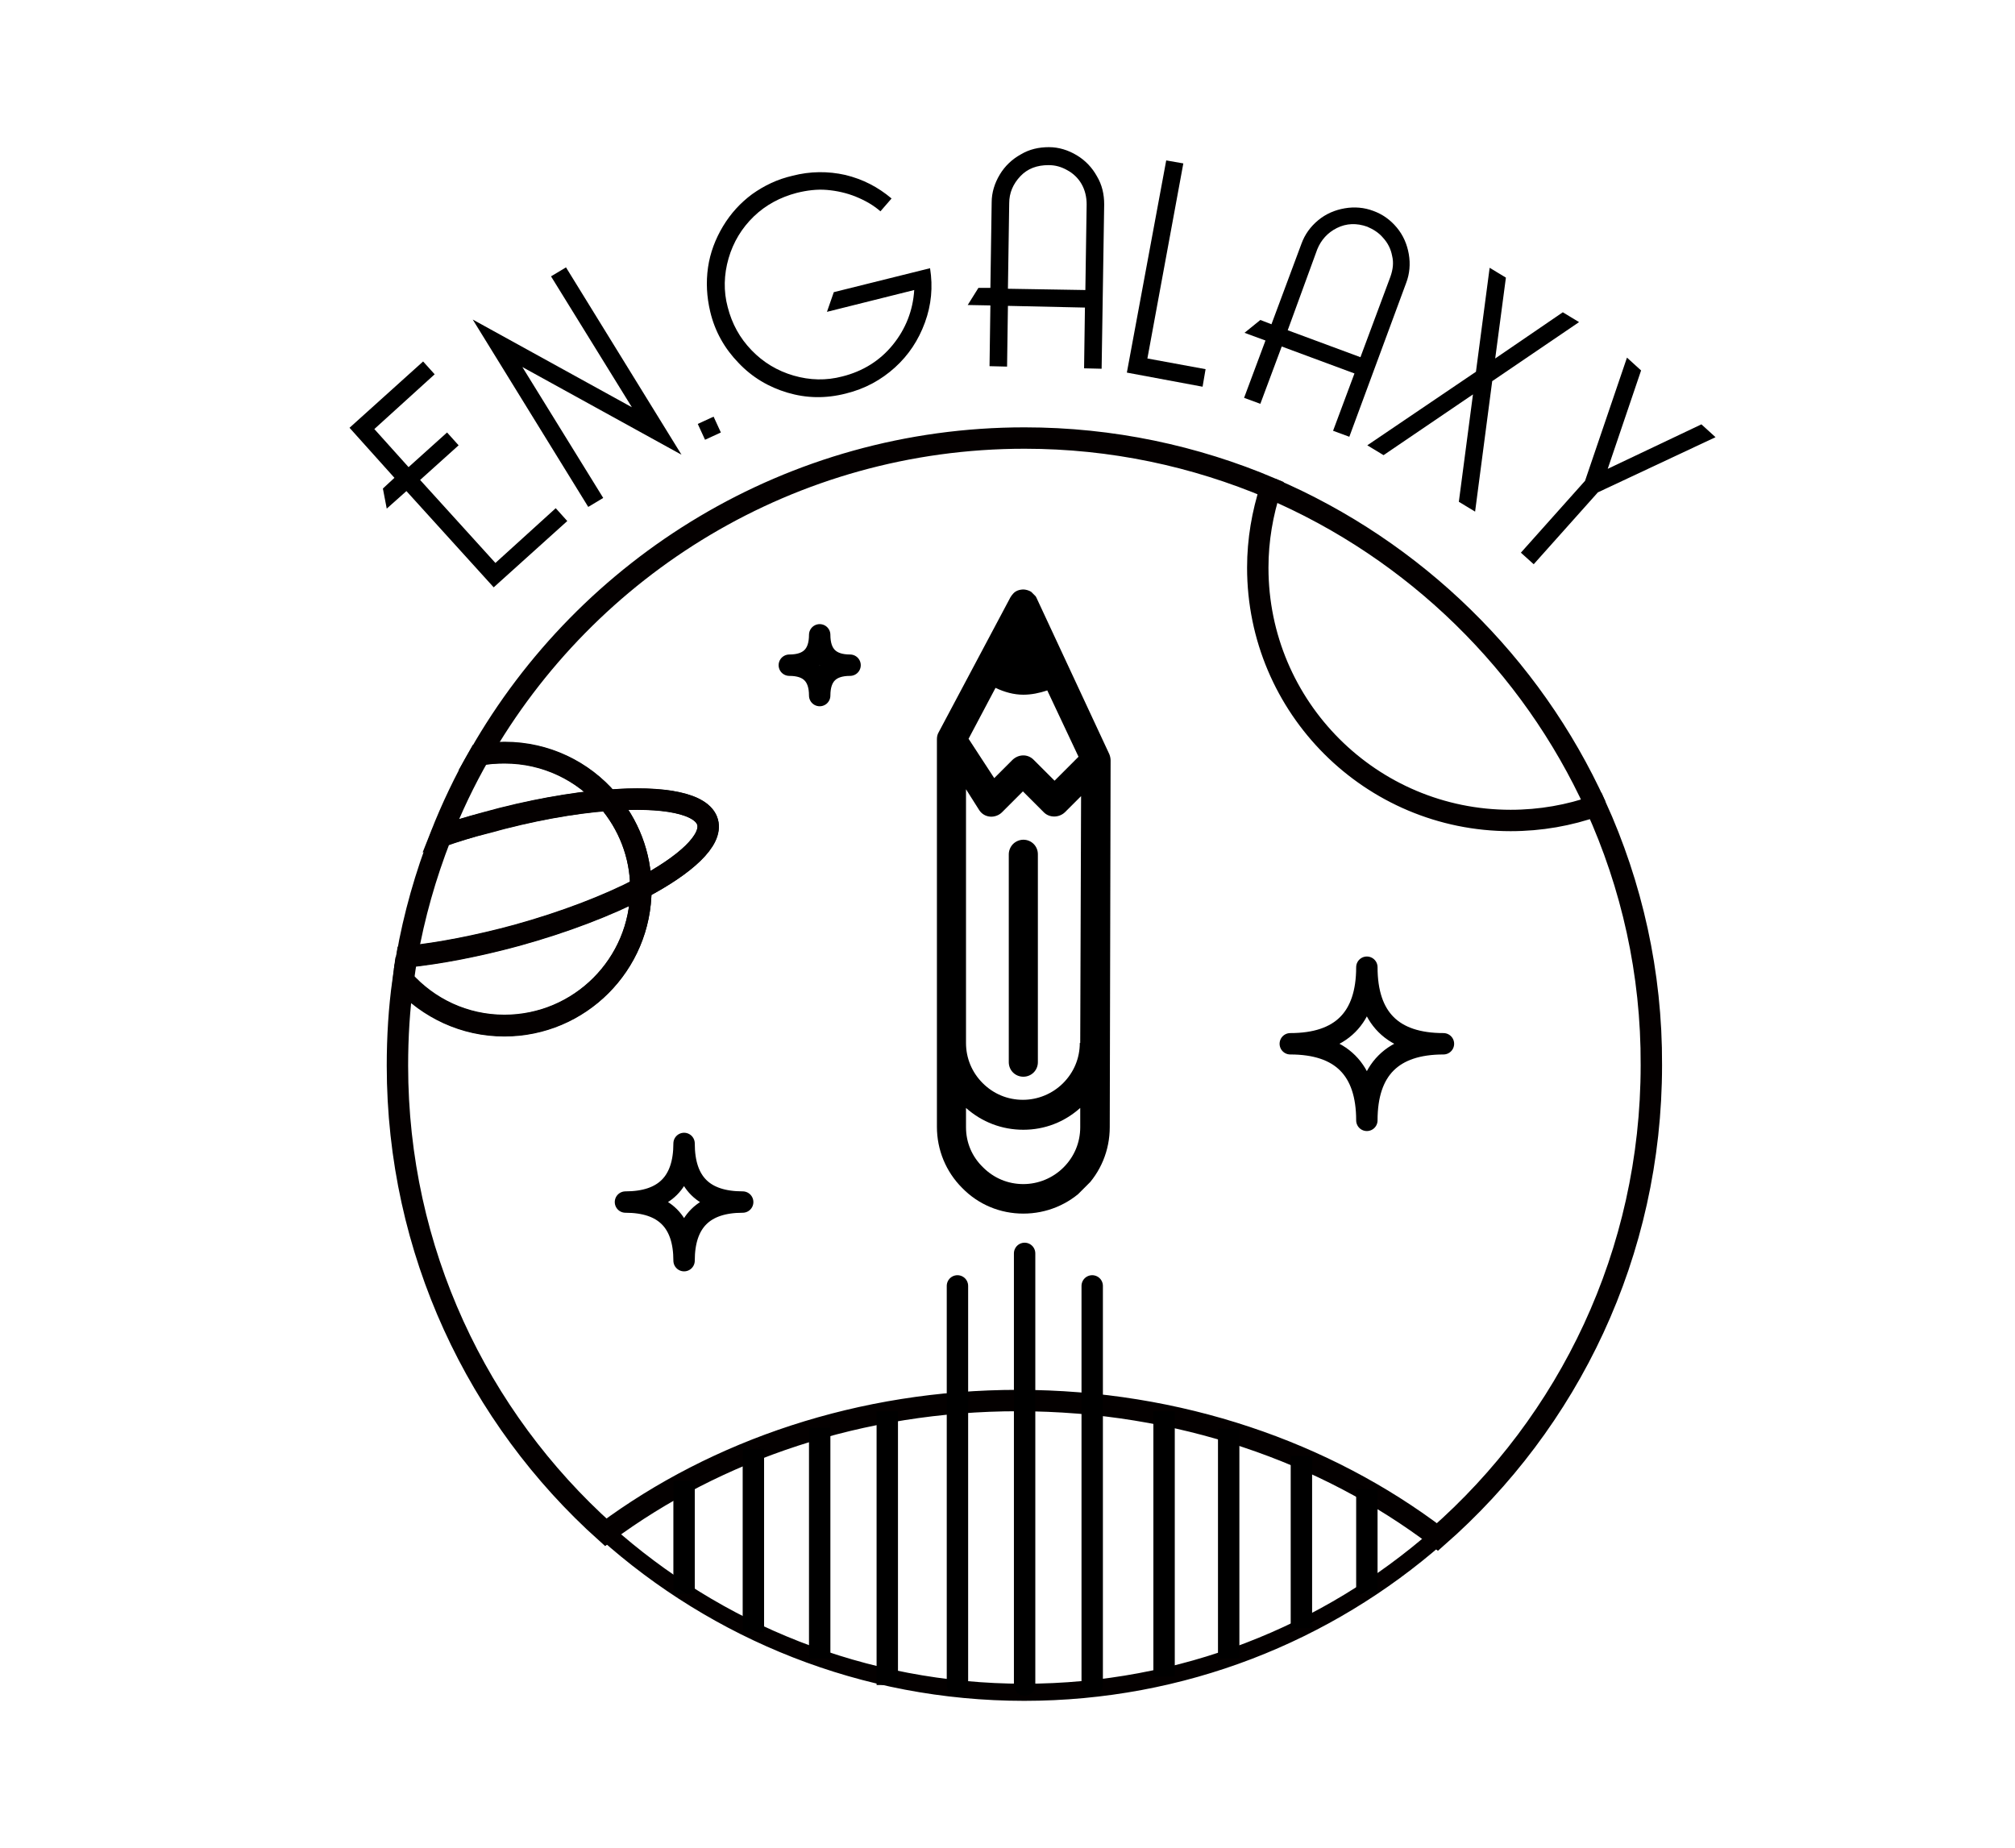 <?xml version="1.0" encoding="utf-8"?>
<!-- Generator: Adobe Illustrator 21.1.0, SVG Export Plug-In . SVG Version: 6.00 Build 0)  -->
<svg version="1.1" id="圖層_2" xmlns="http://www.w3.org/2000/svg" xmlns:xlink="http://www.w3.org/1999/xlink" x="0px" y="0px"
	 viewBox="0 0 471 432" style="enable-background:new 0 0 471 432;" xml:space="preserve">
<style type="text/css">
	.st0{fill:none;stroke:#040000;stroke-width:5;stroke-miterlimit:10;}
	.st1{fill:none;stroke:#040000;stroke-width:4;stroke-miterlimit:10;}
	.st2{clip-path:url(#XMLID_17_);}
	.st3{fill:none;stroke:#000000;stroke-width:5;stroke-linecap:round;stroke-miterlimit:10;}
	.st4{fill:none;stroke:#000000;stroke-width:5;stroke-miterlimit:10;}
	.st5{fill:none;stroke:#000000;stroke-width:5;stroke-linejoin:round;stroke-miterlimit:10;}
</style>
<path id="XMLID_82_" class="st0" d="M373,188.4c-6.2,2.2-12.9,3.4-19.9,3.4c-32.6,0-59.1-26.4-59.1-59.1c0-6.5,1.1-12.7,3-18.6
	c-17.7-7.5-37.1-11.7-57.5-11.7c-54.6,0-102.2,29.9-127.4,74.1c1.9-0.4,3.9-0.5,5.9-0.5c9.6,0,18.3,4.3,24.1,11.1
	c13-1,22.1,0.7,23.3,5.1c1.2,4.2-5,9.9-15.6,15.5c0,0.1,0,0.1,0,0.2c0,17.6-14.3,31.9-31.9,31.9c-9.4,0-17.8-4.1-23.7-10.5
	c-0.9,6.5-1.3,13.1-1.3,19.8c0,43.3,18.8,82.3,48.7,109.1c25.9-19.2,59.6-30.8,96.4-30.8c37.6,0,71.9,12.1,98,31.9
	c30.7-26.9,50-66.3,50-110.3C386.1,227.4,381.4,206.9,373,188.4z"/>
<g id="XMLID_1_">
	<path id="XMLID_83_" class="st0" d="M113.5,192.3c10.4-2.9,20.3-4.6,28.6-5.3c-5.8-6.8-14.5-11.1-24.1-11.1c-2,0-4,0.2-5.9,0.5
		c-3.5,6.1-6.5,12.4-9.1,19C106.3,194.4,109.8,193.3,113.5,192.3z"/>
	<path id="XMLID_84_" class="st0" d="M117.9,239.7c17.6,0,31.9-14.3,31.9-31.9c0-0.1,0-0.1,0-0.2c-7.7,4-17.8,7.9-29,11
		c-9.2,2.5-18,4.2-25.7,5c-0.3,1.8-0.6,3.6-0.8,5.5C100.1,235.6,108.5,239.7,117.9,239.7z"/>
	<path id="XMLID_85_" class="st0" d="M165.4,192.2c-1.2-4.4-10.4-6.2-23.3-5.1c4.8,5.5,7.7,12.7,7.7,20.6
		C160.3,202.2,166.5,196.4,165.4,192.2z"/>
	<path id="XMLID_86_" class="st0" d="M103,195.6c-3.5,9-6.2,18.4-7.9,28.1c7.7-0.8,16.5-2.5,25.7-5c11.2-3.1,21.3-7,29-11
		c0-7.9-3-15.1-7.7-20.6c-8.3,0.6-18.2,2.4-28.6,5.3C109.8,193.3,106.3,194.4,103,195.6z"/>
</g>
<path id="XMLID_5_" class="st0" d="M373,188.4c-15.1-33.2-42.3-59.8-75.9-74.2"/>
<path id="XMLID_79_" class="st1" d="M336,359.3c-25.8,22.6-59.6,36.3-96.6,36.3c-37.6,0-71.9-14.2-97.9-37.5"/>
<g id="XMLID_15_">
	<g id="XMLID_16_">
		<defs>
			
				<rect id="XMLID_6_" x="182.4" y="158.2" transform="matrix(0.707 -0.707 0.707 0.707 -81.684 231.06)" width="111.4" height="111.8"/>
		</defs>
		<clipPath id="XMLID_17_">
			<use xlink:href="#XMLID_6_"  style="overflow:visible;"/>
		</clipPath>
		<path id="XMLID_13_" class="st2" d="M239.2,283.7c5.4,0,10.5-2.1,14.3-5.9c3.8-3.8,5.9-8.9,5.9-14.3l0.2-85.7c0-0.5-0.1-1-0.3-1.5
			l-17-36.5c-0.5-1.2-1.7-1.9-3-2c-1,0-1.9,0.3-2.5,1c-0.2,0.2-0.4,0.5-0.6,0.8l-16.8,31.6c-0.3,0.5-0.4,1.1-0.4,1.6l0,90.6
			c0,5.4,2.1,10.5,5.9,14.3C228.7,281.6,233.8,283.7,239.2,283.7L239.2,283.7z M226.4,172.7l6.3-11.9c2.1,1,4.3,1.6,6.5,1.6
			c1.9,0,3.8-0.4,5.6-1l7.3,15.5l-5.6,5.6l-4.9-4.9c-1.4-1.4-3.5-1.3-4.9,0l-4.3,4.3L226.4,172.7z M225.8,243.8v-59.3l3.1,4.9
			c0.6,0.9,1.5,1.4,2.5,1.5c1,0.1,2.1-0.3,2.8-1l4.9-4.9l4.9,4.9c1.3,1.3,3.5,1.3,4.9,0l3.8-3.8l-0.2,57.7l-0.1,0
			c0,3.6-1.4,6.9-3.9,9.4c-2.5,2.5-5.9,3.9-9.4,3.9c-3.6,0-6.9-1.4-9.4-3.9C227.2,250.7,225.8,247.4,225.8,243.8L225.8,243.8z
			 M225.8,263.5l0-4.5c3.7,3.3,8.4,5.1,13.4,5.1c5,0,9.6-1.8,13.3-5.1l0,4.5l0,0c0,3.6-1.4,6.9-3.9,9.4c-2.5,2.5-5.9,3.9-9.4,3.9
			c-3.6,0-6.9-1.4-9.4-3.9C227.2,270.4,225.8,267.1,225.8,263.5L225.8,263.5z M242.6,248.3l0-48.6c0-1.9-1.5-3.4-3.4-3.4
			c-0.9,0-1.8,0.4-2.4,1c-0.6,0.6-1,1.5-1,2.4v48.6c0,1.9,1.5,3.4,3.4,3.4C241.1,251.7,242.6,250.2,242.6,248.3L242.6,248.3z
			 M242.6,248.3"/>
	</g>
</g>
<line id="XMLID_14_" class="st3" x1="223.8" y1="300.6" x2="223.8" y2="393.9"/>
<line id="XMLID_20_" class="st4" x1="159.9" y1="346.2" x2="159.9" y2="372.6"/>
<line id="XMLID_21_" class="st4" x1="176.1" y1="338.8" x2="176.1" y2="381.5"/>
<line id="XMLID_22_" class="st4" x1="191.6" y1="333.8" x2="191.6" y2="387.7"/>
<line id="XMLID_23_" class="st4" x1="207.4" y1="329.9" x2="207.4" y2="393.9"/>
<line id="XMLID_18_" class="st3" x1="255.3" y1="300.6" x2="255.3" y2="393.9"/>
<line id="XMLID_24_" class="st4" x1="272.1" y1="329.9" x2="272.1" y2="391.9"/>
<line id="XMLID_25_" class="st4" x1="287.2" y1="334" x2="287.2" y2="387.7"/>
<line id="XMLID_26_" class="st4" x1="304.2" y1="340.3" x2="304.2" y2="380.6"/>
<line id="XMLID_27_" class="st4" x1="319.5" y1="348.1" x2="319.5" y2="372.4"/>
<line id="XMLID_19_" class="st3" x1="239.5" y1="293" x2="239.5" y2="393.9"/>
<g id="XMLID_2_">
	<path id="XMLID_97_" class="st5" d="M337.4,244c-11.9,0-17.9,6-17.9,17.9c0-11.9-6-17.9-17.9-17.9c11.9,0,17.9-6,17.9-17.9
		C319.5,238,325.5,244,337.4,244z"/>
</g>
<g id="XMLID_3_">
	<path id="XMLID_99_" class="st5" d="M173.6,281c-9.1,0-13.7,4.6-13.7,13.7c0-9.1-4.6-13.7-13.7-13.7c9.1,0,13.7-4.6,13.7-13.7
		C159.9,276.5,164.5,281,173.6,281z"/>
</g>
<g id="XMLID_28_">
	<path id="XMLID_152_" class="st5" d="M198.7,155.5c-4.7,0-7.1,2.4-7.1,7.1c0-4.7-2.4-7.1-7.1-7.1c4.7,0,7.1-2.4,7.1-7.1
		C191.6,153.1,194,155.5,198.7,155.5z"/>
</g>
<g id="XMLID_88_">
	<path id="XMLID_147_" d="M115.8,131.6l14.1-12.8l2.7,3l-17.2,15.5l-20.4-22.5l-4.6,4.1l-0.9-4.7l2.7-2.5L81.7,100l17.2-15.5l2.7,3
		l-14.1,12.8l8,8.9l9-8.1l2.7,3l-9,8.1L115.8,131.6z"/>
	<path id="XMLID_149_" d="M122.1,85.8l18.9,30.6l-3.5,2.1l-27-43.8l37.2,20.5l-18.9-30.6l3.5-2.1l27,43.8L122.1,85.8z"/>
	<path id="XMLID_153_" d="M163.1,99.1l3.7-1.7l1.7,3.7l-3.7,1.7L163.1,99.1z"/>
	<path id="XMLID_155_" d="M185.2,41.1c4.2-1.1,8.4-1.1,12.4-0.2c4.1,1,7.6,2.8,10.8,5.5l-2.6,3c-1.6-1.4-3.5-2.5-5.7-3.4
		c-2.2-0.9-4.5-1.4-6.8-1.6c-2.3-0.2-4.7,0.1-7.1,0.7c-3.8,1-7.2,2.8-10,5.5c-2.8,2.7-4.8,6-5.9,9.8c-1.1,3.8-1.2,7.7-0.2,11.4
		c1,3.9,2.8,7.2,5.6,10.1c2.7,2.8,6,4.8,9.8,5.9c3.8,1.1,7.6,1.2,11.4,0.2c4.8-1.2,8.8-3.7,11.8-7.4c3-3.7,4.7-8,5-12.8l-20.4,5.1
		l1.6-4.6l22.5-5.6c0.7,4.4,0.3,8.6-1.2,12.7c-1.5,4.1-3.8,7.6-7,10.5c-3.2,2.9-7,5-11.5,6.1c-4.7,1.2-9.2,1.1-13.6-0.2
		c-4.4-1.3-8.3-3.6-11.5-7c-3.2-3.3-5.5-7.3-6.6-12c-0.8-3.4-1-6.8-0.5-10.3c0.5-3.4,1.7-6.6,3.5-9.6c1.8-3,4.1-5.5,6.8-7.5
		C178.6,43.4,181.7,41.9,185.2,41.1z"/>
	<path id="XMLID_157_" d="M235.6,71.5l-0.2,14.2l-4.1-0.1l0.2-14.2l-5.3-0.1l2.5-4l2.8,0l0.3-20c0-2.3,0.7-4.5,1.9-6.5
		c1.2-2,2.9-3.6,4.9-4.7c2-1.2,4.2-1.7,6.6-1.7c2.3,0,4.5,0.7,6.5,1.9c2,1.2,3.6,2.9,4.7,4.9c1.2,2,1.7,4.2,1.7,6.6l-0.6,38.4
		l-4.1-0.1l0.2-14.2L235.6,71.5z M235.6,67.5l18.1,0.3l0.3-20c0-1.8-0.4-3.4-1.2-4.8c-0.8-1.4-2-2.5-3.3-3.2
		c-1.4-0.8-2.8-1.2-4.4-1.2c-2.7,0-4.9,0.8-6.6,2.6c-1.7,1.8-2.6,3.9-2.6,6.3L235.6,67.5z"/>
	<path id="XMLID_160_" d="M281.1,90.4l-17.7-3.3l9.2-49.6l4,0.7l-8.4,45.6l13.6,2.5L281.1,90.4z"/>
	<path id="XMLID_162_" d="M299.6,81l-5,13.4l-3.8-1.4l5-13.4l-4.9-1.8l3.7-3l2.6,1l7-18.8c0.8-2.2,2.1-4,3.9-5.5
		c1.8-1.5,3.9-2.4,6.2-2.8c2.3-0.4,4.6-0.2,6.7,0.6c2.2,0.8,4,2.1,5.5,3.9c1.5,1.8,2.4,3.9,2.8,6.2c0.4,2.3,0.2,4.6-0.6,6.7
		l-13.3,36l-3.8-1.4l5-13.4L299.6,81z M301,77.2l17,6.3l7-18.8c0.6-1.7,0.8-3.3,0.4-4.9c-0.3-1.6-1-3-2.1-4.2c-1-1.2-2.3-2-3.7-2.6
		c-2.5-0.9-4.9-0.8-7.1,0.3c-2.2,1.1-3.7,2.8-4.6,5L301,77.2z"/>
	<path id="XMLID_165_" d="M345,86.9l3.2-24.3l3.8,2.3l-2.5,18.9L365.3,73l3.8,2.3l-20.3,13.8l-4,30.5l-3.8-2.3l3.3-25.1l-20.9,14.2
		l-3.8-2.3L345,86.9z"/>
	<path id="XMLID_167_" d="M370.5,112.4l9.8-28.8l3.3,3l-7.8,23l21.9-10.4l3.3,3l-27.5,12.9l-15,16.8l-3-2.7L370.5,112.4z"/>
</g>
</svg>
